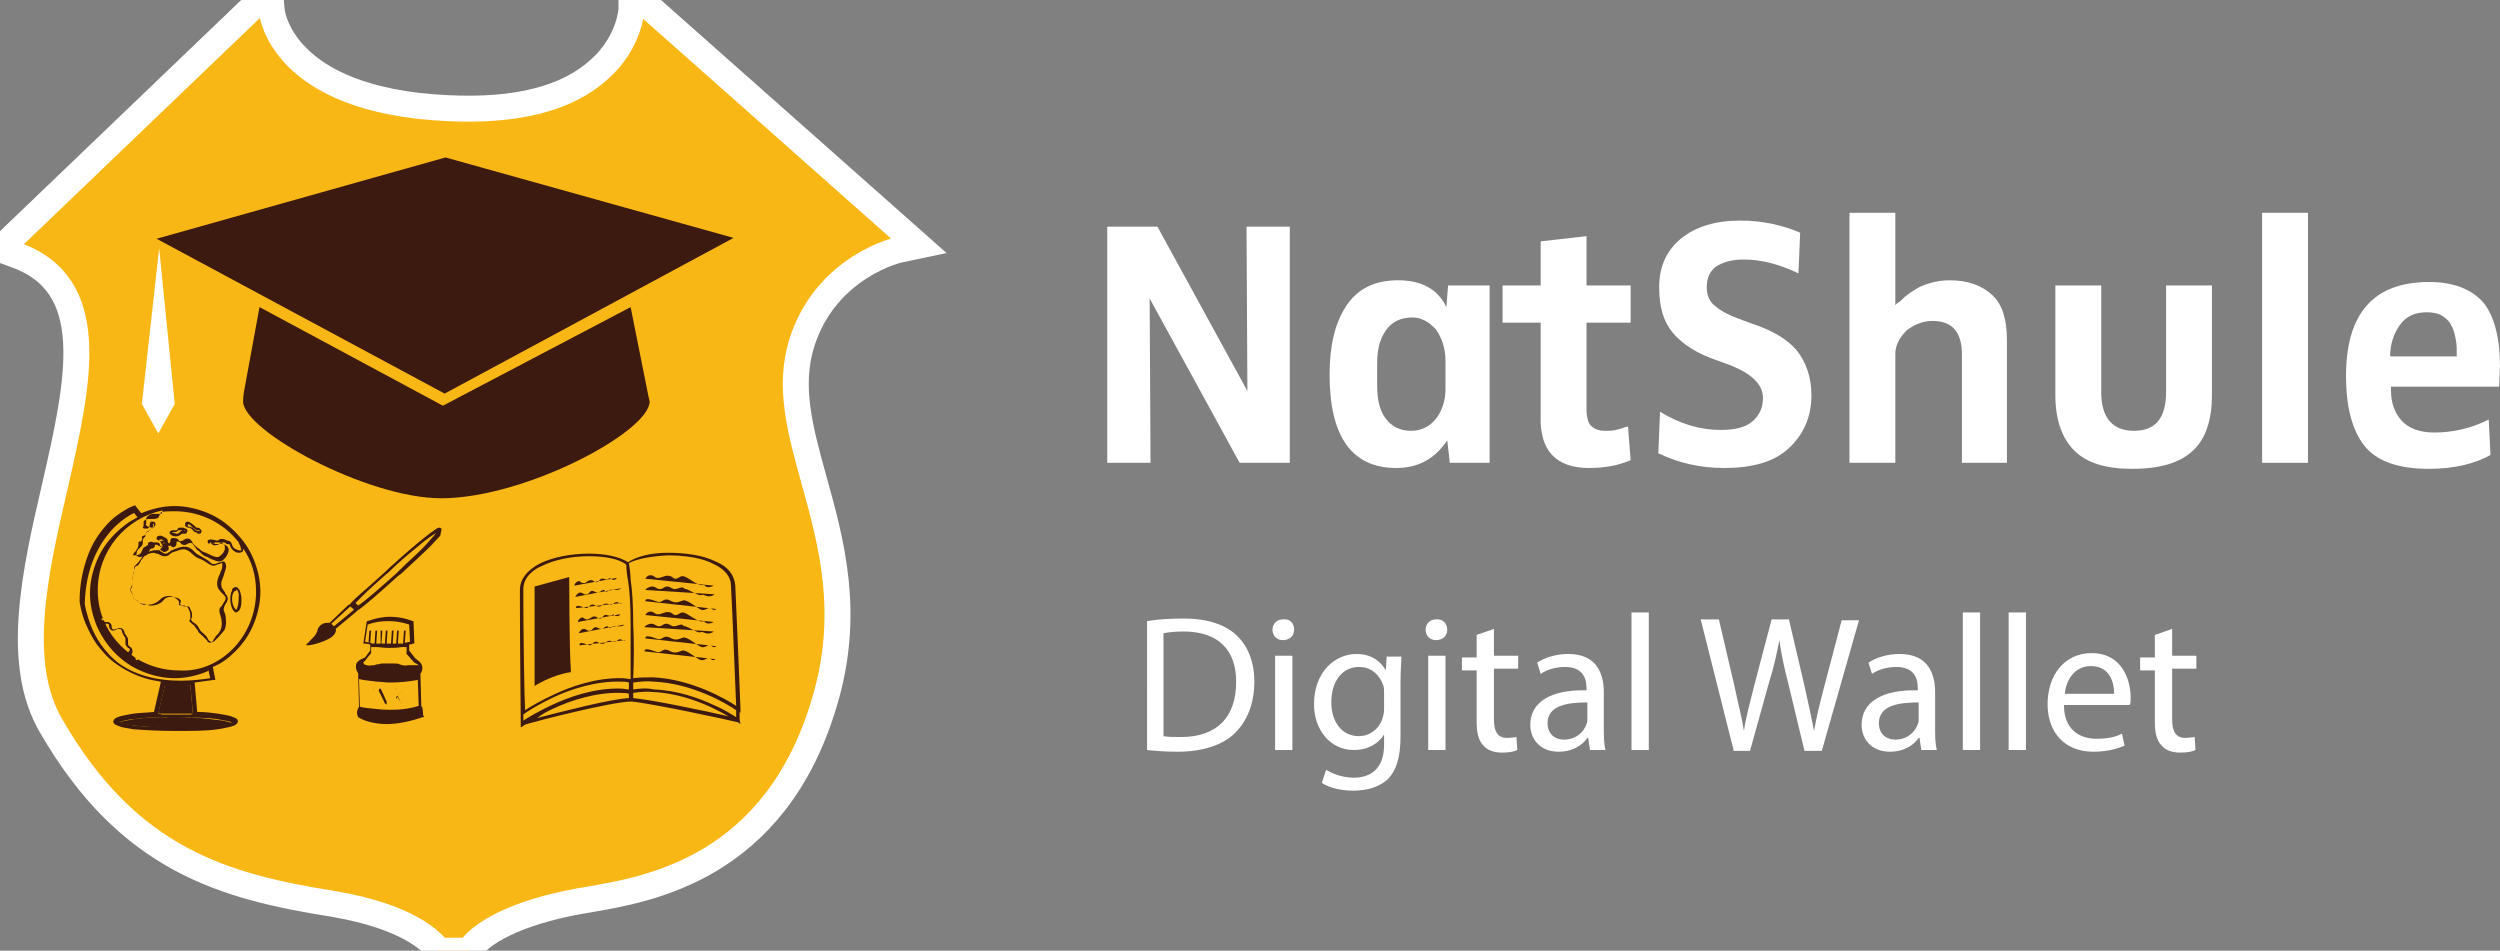 <?xml version="1.0" encoding="utf-8"?>
<!-- Generator: Adobe Illustrator 26.0.0, SVG Export Plug-In . SVG Version: 6.00 Build 0)  -->
<svg version="1.1" id="Layer_1" xmlns="http://www.w3.org/2000/svg" xmlns:xlink="http://www.w3.org/1999/xlink" x="0px" y="0px"
	 viewBox="0 0 289 109.9" style="enable-background:new 0 0 289 109.9;" xml:space="preserve">
<rect x="0" y="0" width="289" height="109.9" fill="#808080" stroke="none"/>
<style type="text/css">
	.st0{fill:#F9B715;stroke:#FFFFFF;stroke-width:3;stroke-miterlimit:10;}
	.st1{fill:#3D1A0F;}
	.st2{fill:#FFFFFF;}
</style>
<path class="st0" d="M92.7,39.6c-1.6,5.1-0.2,10.1,1.4,15.9c2,7.2,4.3,15.4,1.2,25.7C89.6,100.4,75,102.8,68,104
	c-6.9,1.1-12,3.3-13.8,5.9h-3.5c-0.7-1-3.4-3.9-12.1-5.4C26,102.5,14.9,99.5,5.9,83.9C1.7,76.7,4,66.3,6.3,56.4
	c2.9-12.6,5.3-23.6-4.7-27L0,28.8L31.2-1.1l0.2,2.2c0,0.4,1.1,10.5,20.3,11.4c8,0.4,13.9-1.1,17.6-4.5c3.5-3.1,3.7-6.9,3.7-6.9L73-1
	l1.6,1.4l31.6,28l-1.9,0.4C103.9,28.8,95.5,30.8,92.7,39.6z"/>
<g>
	<g id="XMLID_26_">
		<path id="XMLID_940_" class="st1" d="M51,61.1C51,61,50.9,61,51,61.1C50.9,61,50.9,61,50.8,61c-0.1,0-0.2,0-0.6,0.3
			c-0.3,0.2-0.7,0.5-1.2,0.9c-1,0.8-2.3,1.9-3.6,3.1c-0.4,0.3-0.7,0.7-1.1,1l-0.1,0.1c-1.1,1-2,1.8-2.7,2.4c-0.8,0.7-1,1-1.1,1.1
			c0,0-0.1,0-0.1,0L38.1,72c-0.1,0-0.2,0-0.3,0c-0.5,0-0.9,0.3-1.1,0.8l0,0.1c-0.2,0.5-0.2,0.5-0.8,1.1c-0.1,0.1-0.2,0.3-0.4,0.4
			c0,0-0.1,0.1-0.1,0.1c0,0.1,0.1,0.1,0.2,0.1h0c0.5,0,2.3-0.5,2.9-1.1c0.3-0.3,0.4-0.6,0.3-0.8l2.4-2c0,0,0.1-0.1,0.1-0.1
			c0.8-0.5,2.7-2.2,4.7-4l0.4-0.3c1.3-1.2,2.6-2.4,3.5-3.3c0.4-0.5,0.8-0.8,1-1.1C51,61.3,51.1,61.2,51,61.1L51,61.1z M40.9,70.5
			l-2.3,1.9c-0.1-0.1-0.2-0.2-0.3-0.3l2.2-2c0,0,0.1,0.1,0.1,0.1C40.7,70.3,40.9,70.4,40.9,70.5L40.9,70.5z M41.4,70l-0.3-0.3
			c0,0,0.1-0.1,0.2-0.2c0.2-0.2,0.4-0.4,0.7-0.7c0.6-0.6,1.5-1.4,2.5-2.3l0,0c0.4-0.3,0.7-0.6,1.1-1c1.2-1.1,2.4-2.1,3.4-2.9
			c0.9-0.7,1.3-0.9,1.4-1c-0.1,0.2-0.4,0.5-1.1,1.3c-0.8,0.9-2,1.9-3.2,3.1l-0.3,0.3C44,67.9,42.2,69.5,41.4,70L41.4,70z"/>
		<g id="XMLID_901_">
			<g>
				<path id="XMLID_00000039134176738766790980000015618162334903911069_" class="st1" d="M29.3,64.6c0.5,1.2,0.8,2.5,0.8,3.8
					c0,1.3-0.3,2.6-0.8,3.8c-0.5,1.2-1.2,2.2-2.1,3.1c-0.8,0.8-1.6,1.4-2.6,1.8l0.3,1.5l-0.2,0c-0.8,0.1-1.5,0.2-2.2,0.3l0.3,3.4
					c0.9,0,1.7,0.1,2.4,0.2c0.6,0.1,1.2,0.2,1.5,0.3c0.2,0.1,0.3,0.1,0.5,0.2c0.2,0.1,0.3,0.2,0.3,0.4c0,0.1-0.1,0.3-0.3,0.4
					c-0.1,0.1-0.3,0.1-0.5,0.2c-0.4,0.1-0.9,0.2-1.5,0.3c-1.3,0.2-3.1,0.2-4.9,0.2c-1.9,0-3.6-0.1-4.9-0.2c-0.6-0.1-1.2-0.2-1.5-0.3
					c-0.2-0.1-0.3-0.1-0.5-0.2c-0.2-0.1-0.3-0.2-0.3-0.4c0-0.1,0.1-0.3,0.3-0.4c0.1-0.1,0.3-0.1,0.5-0.2c0.4-0.1,0.9-0.2,1.5-0.3
					c0.7-0.1,1.5-0.1,2.4-0.2l0.8-3.5c-0.2,0-0.4-0.1-0.6-0.1c-1.7-0.3-3.2-1-4.5-1.9c-0.9-0.6-1.6-1.4-2.3-2.3
					c-0.5-0.7-0.9-1.5-1.3-2.4c-0.6-1.5-0.7-2.6-0.7-2.6l0,0l0,0c0-2,0.4-3.8,1-5.4c0.5-1.3,1.2-2.4,2.1-3.4
					c0.8-0.9,1.6-1.4,2.1-1.7c0.6-0.4,1-0.5,1-0.5l0.2-0.1l0.7,0.9c0,0,0.1,0,0.1,0c1.2-0.5,2.5-0.8,3.8-0.8s2.6,0.3,3.8,0.8
					c1.2,0.5,2.2,1.2,3.1,2.1C28.1,62.4,28.8,63.4,29.3,64.6L29.3,64.6z M29.6,68.4c0-1.9-0.5-3.6-1.5-5c0,0.1,0,0.2,0,0.3
					c-0.1,0.1-0.2,0.2-0.5,0.2c-0.2,0-0.4-0.1-0.4-0.1c-0.3-0.2-0.5-0.4-0.6-0.7c0-0.1-0.1-0.2-0.1-0.2c0,0,0,0-0.1,0
					c0,0-0.1,0-0.1,0c-0.1,0-0.2-0.1-0.2-0.1c-0.1-0.1-0.2-0.1-0.3-0.1c-0.1,0-0.2,0.1-0.3,0.1c-0.1,0-0.2,0.1-0.3,0.1
					c-0.2,0-0.3,0-0.5-0.1c-0.1,0-0.3-0.1-0.3,0c0,0,0,0,0,0c0,0,0.1,0.1,0.2,0.2c0.2,0.1,0.3,0,0.5,0c0.1,0,0.1,0,0.2-0.1
					c0,0,0,0,0,0c0.3-0.1,0.6,0,0.9,0.2c0.2,0.2,0.3,0.4,0.2,0.7c-0.1,0.4-0.4,0.8-0.7,1c-0.1,0.1-0.3,0.1-0.4,0.1c0,0-0.1,0-0.1,0
					c-0.4-0.1-0.9-0.3-1.2-0.5c-0.1,0-0.2-0.1-0.3-0.1c-0.2-0.1-0.3-0.2-0.4-0.3c-0.1-0.1-0.1-0.1-0.2-0.2c0,0-0.1-0.1-0.1-0.1
					c-0.2-0.1-0.3-0.2-0.4-0.4c0,0-0.1-0.1-0.1-0.1c-0.1-0.2-0.2-0.3-0.3-0.4c-0.2-0.1-0.2,0-0.4,0c-0.1,0-0.1,0.1-0.2,0.1
					c-0.1,0.1-0.2,0.1-0.3,0.1c-0.2,0-0.3-0.1-0.4-0.2c0,0,0,0-0.1-0.1c-0.1-0.1-0.2-0.1-0.3-0.1c0,0-0.1,0-0.1,0.1c0,0,0,0.1,0,0.1
					c0,0.1,0,0.3-0.2,0.4c-0.1,0.1-0.2,0.1-0.3,0c-0.1,0-0.2-0.1-0.2-0.2c0,0.1-0.1,0.1-0.1,0.1c-0.1,0-0.1,0-0.2,0
					c0.1,0.1,0.1,0.2,0.1,0.4c0,0.1-0.2,0.2-0.4,0.3c-0.1,0-0.1,0-0.2,0c0,0-0.1,0-0.1-0.1c-0.1,0-0.1,0-0.2-0.1l-0.1-0.1l0.1-0.1
					c0,0,0,0,0.1-0.1c0.1-0.1,0.1-0.2,0.1-0.2c0,0-0.2,0-0.2,0c-0.1,0-0.1,0-0.2,0c-0.1,0-0.1,0-0.2-0.1c-0.1,0-0.2-0.1-0.3,0
					c0,0,0,0,0,0.1c0,0.1,0,0.1-0.1,0.2c-0.1,0.1-0.2,0.1-0.2,0.1c0,0-0.1,0-0.1,0c-0.2,0.1-0.2,0.2-0.3,0.4c0,0.1-0.1,0.2-0.1,0.2
					c0,0,0,0-0.1,0.1c0,0-0.1,0.1-0.1,0.1c0,0,0,0-0.1,0c-0.1,0.1-0.7,0.3-0.9,0.1c-0.1,0-0.2-0.1-0.1-0.4c0-0.3,0.2-0.4,0.4-0.6
					c0.2-0.2,0.3-0.3,0.3-0.5c0-0.1,0-0.1,0-0.2c0-0.2,0-0.3,0.2-0.5c0.1,0,0.1-0.1,0.1-0.1c0,0,0,0,0,0c0,0,0,0,0,0
					c0,0,0-0.1,0-0.1c0-0.1-0.1-0.1,0-0.2c0.1-0.1,0.2-0.2,0.2-0.2c0,0,0.1,0,0.1,0c0,0,0,0,0.1-0.1c0,0,0,0,0.1-0.1
					c0.1-0.1,0.2-0.2,0.4-0.3c-0.3,0-0.7-0.1-0.8-0.3l-0.1-0.1l0.1,0c0,0,0-0.2,0-0.3c0-0.1,0-0.3,0-0.4c0.1-0.2,0.3-0.4,0.7-0.5
					c0.1,0,0.3,0,0.5,0c0.2,0,0.4,0,0.5,0c0.1,0,0.1-0.2,0.2-0.3c0,0,0-0.1,0-0.1c-4.3,0.9-7.5,4.7-7.5,9.2c0,1.2,0.2,2.3,0.6,3.3
					c-0.1,0-0.1,0-0.2,0l0.1,0.2c0.1,0,0.1,0,0.2,0c0,0,0,0,0,0c0.7,1.8,2,3.2,3.6,4.3c0.1,0.1,0.1,0.2,0.1,0.3l0.2,0
					c0,0,0-0.1,0-0.1c1.4,0.8,3,1.3,4.8,1.3C25.4,77.8,29.6,73.6,29.6,68.4L29.6,68.4z M27.9,63.6c0-0.1-0.1-0.3-0.1-0.4
					c0-0.1-0.1-0.2-0.1-0.2c0-0.1-0.1-0.2-0.1-0.3c-1.7-2.2-4.4-3.6-7.4-3.6c-0.6,0-1.1,0-1.6,0.1c0,0.1,0,0.1-0.1,0.2
					c-0.1,0.2-0.1,0.4-0.3,0.5C18,60,17.8,60,17.5,60c-0.1,0-0.3,0-0.4,0c-0.1,0-0.4,0.1-0.5,0.3c0,0.1,0,0.2,0,0.3
					c0,0.1,0,0.3-0.1,0.4c0,0,0.1,0.1,0.2,0.1c0.2,0,0.3,0,0.4,0c0.1-0.1,0.2-0.2,0.2-0.4c0-0.1,0-0.2,0.1-0.3l0-0.1l0.1,0
					c0.2,0,0.4,0,0.4,0.1c0.1,0.1,0.1,0.3,0,0.4c-0.1,0.2-0.3,0.3-0.5,0.4c0,0-0.1,0-0.1,0.1c-0.2,0.1-0.4,0.2-0.5,0.4
					c0,0,0,0,0,0.1c0,0-0.1,0.1-0.1,0.1c-0.1,0-0.1,0-0.2,0.1c0,0-0.1,0-0.1,0c0,0,0,0,0,0.1c0,0.1,0.1,0.2,0,0.3
					c0,0.1-0.1,0.2-0.2,0.2c0,0,0,0-0.1,0c-0.1,0.1-0.1,0.1-0.1,0.1c0,0,0,0.1,0,0.1c0,0,0,0.1,0,0.2c0,0.3-0.2,0.5-0.3,0.7
					c-0.1,0.1-0.3,0.3-0.3,0.4c0,0.1,0,0.1,0,0.1c0,0,0.1,0,0.3,0c0.1,0,0.3-0.1,0.4-0.1c0.2-0.1,0.2-0.2,0.3-0.4
					c0.1-0.2,0.1-0.4,0.4-0.5c0,0,0.1,0,0.1-0.1c0.1,0,0.1,0,0.2-0.1c0,0,0,0,0-0.1c0-0.1,0-0.1,0.1-0.2c0.2-0.1,0.4-0.1,0.5,0
					c0.1,0,0.1,0,0.2,0c0,0,0.1,0,0.1,0c0.2,0,0.3,0,0.4,0.1c0.1,0.1,0.1,0.2,0.1,0.3c0,0,0,0.1-0.1,0.1c0,0,0.1,0,0.2,0
					c0.1,0,0.2-0.1,0.2-0.1c0,0,0-0.1-0.1-0.2c-0.1-0.1-0.1-0.2-0.2-0.3l0-0.1c-0.1,0-0.4-0.1-0.4-0.2c0-0.1,0-0.2,0.1-0.3
					c0.2-0.1,0.5-0.1,0.6,0c0.2,0.1,0.4,0.2,0.5,0.3c0.1,0.1,0.1,0.2,0.1,0.3c0,0.1,0,0.1,0.1,0.2c0.1,0,0.1,0,0.1,0
					c0,0,0-0.1,0.1-0.2c0-0.1,0-0.1,0-0.2c0.1-0.2,0.2-0.2,0.3-0.2c0.2,0,0.4,0,0.5,0.1c0,0,0.1,0,0.1,0.1c0.2,0.2,0.2,0.2,0.5,0.1
					c0.1,0,0.1-0.1,0.2-0.1c0.1-0.1,0.3-0.2,0.6-0.1c0.2,0.1,0.3,0.3,0.4,0.5c0,0,0,0.1,0.1,0.1c0.1,0.2,0.2,0.2,0.3,0.3
					c0,0,0.1,0.1,0.1,0.1c0.1,0.1,0.2,0.1,0.3,0.2c0.1,0.1,0.2,0.2,0.4,0.3c0.1,0,0.2,0.1,0.3,0.1c0.4,0.2,0.8,0.4,1.2,0.5
					c0.1,0,0.3,0,0.4-0.1c0.3-0.2,0.6-0.6,0.6-0.9c0-0.2,0-0.4-0.2-0.5c-0.2-0.2-0.4-0.2-0.7-0.2c-0.1,0-0.1,0-0.2,0
					c-0.2,0.1-0.4,0.1-0.6,0C24.2,63,24,62.8,24,62.6c0-0.1,0-0.2,0.2-0.2c0.1-0.1,0.3,0,0.5,0c0.1,0,0.3,0.1,0.4,0.1
					c0.1,0,0.2-0.1,0.2-0.1c0.1-0.1,0.3-0.1,0.4-0.1c0.2,0,0.3,0.1,0.4,0.1c0.1,0,0.1,0.1,0.2,0.1c0,0,0.1,0,0.1,0
					c0.2,0.1,0.3,0.1,0.4,0.4c0.1,0.3,0.2,0.5,0.5,0.6C27.5,63.6,27.8,63.7,27.9,63.6L27.9,63.6z M26.8,83.5
					c-0.2-0.1-0.7-0.2-1.9-0.4c-0.8-0.1-1.8-0.1-2.8-0.2c-0.5,0.1-1,0.1-1.5,0.1c-0.3,0-0.6,0-1,0c-0.3,0-0.7-0.1-0.9-0.1
					c-1.1,0-2.1,0.1-3,0.2c-1.2,0.1-1.7,0.3-1.9,0.4c0.2,0.1,0.7,0.2,1.9,0.4c1.3,0.1,2.9,0.2,4.6,0.2c1.7,0,3.3-0.1,4.6-0.2
					C26.1,83.8,26.6,83.6,26.8,83.5L26.8,83.5z M24.3,78.4l-0.2-0.9c0,0-0.1,0-0.1,0.1c-1.2,0.5-2.5,0.8-3.8,0.8
					c-1.3,0-2.6-0.3-3.8-0.8c-1.2-0.5-2.2-1.2-3.1-2.1c-0.9-0.9-1.6-2-2.1-3.1c-0.5-1.2-0.8-2.5-0.8-3.8c0-1.3,0.3-2.6,0.8-3.8
					c0.5-1.2,1.2-2.2,2.1-3.1c0.8-0.8,1.6-1.4,2.6-1.9l-0.4-0.5c-0.2,0.1-0.4,0.2-0.7,0.4c-0.5,0.3-1.2,0.8-2,1.7
					c-1.3,1.5-2.9,4.1-3,8.4c0,0.1,0.2,1.2,0.7,2.5c0.5,1.3,1.5,3.1,3.4,4.5C16.4,78.5,19.9,79.1,24.3,78.4L24.3,78.4z M22.3,82.5
					L22,79.2c-0.4,0-0.7,0-1.1,0c-0.6,0-1.2,0-1.8-0.1l-0.8,3.4c0.1,0,0.2,0,0.4,0.1c0.5,0,1.1,0,1.6,0c0.6,0,1.2,0,1.8,0
					C22.2,82.5,22.2,82.5,22.3,82.5L22.3,82.5z M19.1,62.8C19.1,62.7,19.1,62.7,19.1,62.8C19.1,62.7,19.1,62.7,19.1,62.8
					c-0.2-0.1-0.2-0.1-0.3,0c0,0,0,0,0,0c0,0,0.1,0,0.1,0C18.9,62.8,19,62.8,19.1,62.8C19.1,62.8,19.1,62.8,19.1,62.8L19.1,62.8z
					 M18.7,62.5c0.1,0,0.2,0,0.3,0c-0.1,0-0.2-0.1-0.2-0.1c-0.2-0.1-0.3,0-0.4,0c0,0,0,0,0,0.1c0,0,0.2,0.1,0.3,0.1
					C18.6,62.5,18.7,62.5,18.7,62.5L18.7,62.5z M17.8,60.8c0-0.1,0-0.1,0-0.2c0,0-0.1-0.1-0.1-0.1c0,0.1,0,0.1,0,0.2
					c0,0.1,0,0.2-0.1,0.3C17.7,61,17.8,60.9,17.8,60.8z"/>
				<path id="XMLID_00000035530329392102399730000010534645878598507448_" class="st1" d="M27.9,69c0,0.3,0.1,1.4-0.4,1.7
					c-0.1,0-0.1,0.1-0.2,0.1c-0.1,0-0.1,0-0.2-0.1c-0.4-0.3-0.6-1.4-0.4-2.1c0-0.1,0.1-0.3,0.2-0.3l-0.1,0c0-0.2,0.1-0.3,0.3-0.4
					c0.2-0.1,0.4,0,0.5,0.2C27.8,68.3,27.8,68.6,27.9,69C27.9,68.9,27.9,68.9,27.9,69L27.9,69z M27.3,70.5c0.2-0.2,0.3-0.9,0.3-1.5
					c0,0,0,0,0-0.1c0-0.2,0-0.5-0.2-0.7c0,0-0.1-0.1-0.1-0.1l0,0.2c-0.2,0-0.3,0.1-0.4,0.4c-0.1,0.3-0.1,0.7,0,1.1
					C27,70.2,27.2,70.4,27.3,70.5C27.3,70.5,27.3,70.5,27.3,70.5L27.3,70.5z"/>
				<path id="XMLID_00000037690118202565140160000001169520281900646544_" class="st1" d="M24.9,83.2c1.2,0.1,1.7,0.3,1.9,0.4
					c-0.2,0.1-0.7,0.2-1.9,0.4c-1.3,0.1-2.9,0.2-4.6,0.2S17,84,15.7,83.9c-1.2-0.1-1.7-0.3-1.9-0.4c0.2-0.1,0.7-0.2,1.9-0.4
					c0.9-0.1,1.9-0.2,3-0.2c0.3,0,0.6,0.1,0.9,0.1c0.3,0,0.7,0,1,0c0.6,0,1.1,0,1.5-0.1C23.1,83,24.1,83.1,24.9,83.2L24.9,83.2z"/>
				<path id="XMLID_00000160174396632877434000000013890407006329223612_" class="st1" d="M26.1,68.7c0.4,0.4,0.2,0.8,0,1.1
					c-0.1,0.1-0.1,0.2-0.2,0.4c-0.1,0.3,0,0.5,0.1,0.7c0,0.1,0.1,0.3,0.1,0.5c0.1,0.7,0,1.2-0.2,1.5c-0.2,0.2-0.4,0.5-0.6,0.7
					c-0.1,0.1-0.1,0.1-0.2,0.2c-0.1,0.1-0.2,0.2-0.3,0.3c-0.1,0.1-0.2,0.1-0.3,0.1c-0.3,0-0.4-0.2-0.5-0.4c0-0.1-0.1-0.1-0.1-0.2
					c-0.1-0.1-0.2-0.2-0.3-0.3c-0.2-0.2-0.4-0.3-0.5-0.5c0-0.1-0.1-0.1-0.1-0.2c-0.1-0.1-0.1-0.2-0.2-0.3c0,0-0.1-0.1-0.2-0.2
					c-0.2-0.1-0.5-0.3-0.5-0.5c0-0.1,0-0.2,0.1-0.2c0,0,0-0.1,0-0.1c0,0,0-0.1,0-0.2c0,0,0,0,0-0.1c0-0.2-0.1-0.4-0.2-0.6
					c-0.1-0.2-0.1-0.3-0.3-0.3c0,0-0.1,0-0.2,0c-0.2,0-0.5,0-0.6-0.2c-0.1-0.1-0.1-0.2,0-0.3c0-0.1,0-0.1,0-0.2
					c-0.1-0.1-0.3-0.3-0.5-0.3C20,69,19.9,69,19.7,69c-0.3,0-0.6,0.1-0.9,0.5C18.5,69.8,18,70,17.5,70c-0.1,0-0.2,0-0.2,0
					c-0.1,0-0.1,0-0.2-0.1c0,0-0.1,0-0.1,0c0,0,0,0,0,0c0,0-0.1,0-0.1,0c-0.1,0-0.1,0-0.2,0c0,0,0,0-0.1,0c-0.2,0-0.3-0.1-0.4-0.2
					c-0.1-0.1-0.1-0.1-0.2-0.2c-0.1,0-0.1,0-0.2-0.1c-0.2-0.1-0.3-0.1-0.4-0.4c0-0.2-0.1-0.3-0.2-0.5l0,0c-0.2-0.3-0.2-0.3,0-0.7
					c0.1-0.2,0.1-0.3,0.1-0.5c0-0.3,0.1-0.6,0.1-0.9c0-0.1,0.1-0.3,0.1-0.4c0-0.1,0-0.1,0-0.2c0-0.1,0-0.3,0.1-0.4
					c0.1-0.1,0.2-0.2,0.3-0.3c0,0,0.1-0.1,0.1-0.1c0.1-0.1,0.2-0.3,0.3-0.4c0.1-0.1,0.1-0.2,0.2-0.3c0.1-0.1,0.1-0.1,0.2-0.2
					c0.3-0.3,0.9-0.5,1.3-0.5c0.1,0,0.1,0,0.2,0l0,0c0.1,0.1,0.2,0.1,0.3,0.1c0.1,0,0.1,0.1,0.2,0.1c0.1,0.1,0.3,0.2,0.4,0.2
					c0,0,0.1,0,0.1,0c0.1,0,0.2-0.1,0.4-0.2c0.1-0.1,0.2-0.2,0.3-0.2c0.1,0,0.1,0,0.2-0.1c0.4-0.1,0.7-0.3,1.2-0.3c0,0,0,0,0.1,0
					c0.4,0,0.7,0.2,1,0.5c0.1,0.1,0.1,0.1,0.2,0.2c0.2,0.2,0.5,0.3,0.8,0.5c0.3,0.2,0.6,0.3,0.9,0.6c0.2,0.2,0.3,0.2,0.5,0.2
					c0.1,0,0.3-0.1,0.6-0.2c0,0,0,0,0.1,0c0.1,0,0.2-0.1,0.3-0.1c0.1,0,0.2,0,0.3,0.3c0.1,0.3,0,0.6-0.1,0.9
					c-0.1,0.2-0.1,0.4-0.2,0.6c-0.1,0.3-0.3,0.6-0.2,1c0,0.3,0.3,0.6,0.5,0.9C26,68.5,26,68.6,26.1,68.7L26.1,68.7z M25.9,69.6
					c0.2-0.3,0.3-0.5,0-0.8c-0.1-0.1-0.1-0.1-0.2-0.2c-0.3-0.3-0.6-0.6-0.6-1.1c0-0.4,0.1-0.7,0.3-1.1c0.1-0.2,0.1-0.4,0.2-0.5
					c0.1-0.2,0.1-0.5,0.1-0.7c0-0.1,0-0.1-0.1-0.1c0,0-0.1,0-0.2,0.1c0,0,0,0-0.1,0c-0.3,0.1-0.5,0.2-0.6,0.2
					c-0.2,0-0.4-0.1-0.7-0.3c-0.3-0.2-0.6-0.4-0.9-0.5c-0.3-0.1-0.6-0.3-0.8-0.5c-0.1-0.1-0.2-0.1-0.2-0.2c-0.3-0.2-0.5-0.4-0.9-0.4
					c0,0,0,0,0,0c-0.4,0-0.7,0.2-1.1,0.3c-0.1,0-0.1,0-0.2,0.1c-0.1,0-0.2,0.1-0.3,0.2c-0.1,0.1-0.3,0.2-0.5,0.2c0,0-0.1,0-0.1,0
					c-0.2,0-0.4-0.1-0.6-0.2c-0.1-0.1-0.2-0.1-0.3-0.1c-0.1,0-0.2-0.1-0.3-0.1c-0.4,0-1,0.2-1.2,0.5c-0.1,0.1-0.2,0.3-0.3,0.4
					c-0.1,0.2-0.2,0.4-0.3,0.5c-0.1,0.1-0.1,0.1-0.2,0.1c-0.1,0.1-0.2,0.1-0.2,0.2c0,0.1-0.1,0.2-0.1,0.3c0,0.1,0,0.1,0,0.2
					c0,0.1-0.1,0.3-0.1,0.4c-0.1,0.3-0.1,0.6-0.1,0.9c0,0.2,0,0.4-0.1,0.6c-0.1,0.1-0.1,0.2-0.1,0.2c0,0,0,0.1,0.1,0.2l0,0
					c0.1,0.2,0.2,0.4,0.2,0.6c0,0.2,0.1,0.2,0.2,0.3c0,0,0.1,0,0.2,0.1c0.1,0,0.2,0.1,0.3,0.2c0.1,0.1,0.2,0.1,0.3,0.2c0,0,0,0,0,0
					c0,0,0.1,0,0.1,0c0.1,0,0.1,0,0.2,0c0,0,0,0,0,0c0.1,0,0.1,0,0.2,0.1c0,0,0.1,0,0.1,0c0.1,0,0.1,0,0.2,0c0.4,0,0.9-0.2,1.2-0.5
					c0.4-0.4,0.7-0.5,1.1-0.5c0.2,0,0.3,0,0.5,0.1c0.2,0.1,0.4,0.2,0.6,0.4c0.1,0.1,0.1,0.3,0.1,0.4c0,0.1,0,0.1,0,0.1
					c0,0.1,0.3,0.1,0.4,0.1c0.1,0,0.1,0,0.2,0c0.3,0.1,0.4,0.2,0.5,0.4c0.1,0.2,0.2,0.4,0.2,0.7c0,0,0,0,0,0.1c0,0.1,0,0.2,0,0.3
					c0,0.1,0,0.1-0.1,0.2c0,0,0,0.1,0,0.1c0,0.1,0.2,0.2,0.4,0.4c0.1,0.1,0.2,0.1,0.2,0.2c0.1,0.1,0.2,0.3,0.3,0.4
					c0,0,0.1,0.1,0.1,0.2c0.1,0.2,0.3,0.3,0.5,0.5c0.1,0.1,0.2,0.2,0.3,0.3c0.1,0.1,0.1,0.1,0.2,0.2c0.1,0.2,0.2,0.3,0.4,0.3
					c0.1,0,0.1,0,0.2-0.1c0.1-0.1,0.2-0.2,0.2-0.3c0.1-0.1,0.2-0.2,0.2-0.3c0.2-0.2,0.4-0.4,0.5-0.6c0.2-0.3,0.3-0.7,0.2-1.4
					c0-0.1-0.1-0.3-0.1-0.4c-0.1-0.3-0.2-0.5-0.1-0.9C25.8,69.9,25.8,69.7,25.9,69.6L25.9,69.6z"/>
				<path id="XMLID_00000045611713126632162810000013625881955980645775_" class="st1" d="M23.1,61.1c0.1,0.1,0.2,0.2,0.2,0.3
					c0,0.2-0.1,0.3-0.3,0.3c-0.1,0-0.2,0-0.2-0.1c0,0,0,0,0,0l0,0c-0.2-0.1-0.4-0.1-0.5-0.3c0,0-0.1-0.1-0.1-0.1
					c-0.1-0.1-0.1-0.1-0.3-0.2c0,0-0.1,0-0.1,0c-0.1,0-0.3-0.1-0.4-0.2c0-0.1,0-0.2,0-0.3c0.1-0.2,0.2-0.2,0.3-0.2
					c0.2,0,0.4,0.2,0.7,0.4c0.1,0.1,0.3,0.3,0.3,0.3c0,0,0,0,0.1,0C23,61,23.1,61.1,23.1,61.1L23.1,61.1z M23.1,61.4
					c0-0.1,0-0.1-0.2-0.1c0,0-0.1,0-0.1,0c-0.1,0-0.3-0.2-0.5-0.3c-0.2-0.2-0.4-0.4-0.5-0.4c0,0-0.1,0-0.1,0.1c0,0.1,0,0.1,0,0.1
					c0,0,0.1,0.1,0.2,0.1c0,0,0.1,0,0.1,0c0.2,0.1,0.3,0.1,0.4,0.2c0,0,0,0.1,0.1,0.1c0.1,0.1,0.3,0.2,0.4,0.2l0,0c0,0,0,0,0,0
					C22.9,61.4,23,61.4,23.1,61.4C23,61.4,23,61.4,23.1,61.4C23.1,61.4,23.1,61.4,23.1,61.4L23.1,61.4z"/>
				<path id="XMLID_00000145023923223633885710000014179055034418466214_" class="st1" d="M22,79.2l0.3,3.3c-0.1,0-0.1,0-0.2,0
					c-0.6,0-1.2,0-1.8,0c-0.5,0-1.1,0-1.6,0c-0.1,0-0.3,0-0.4-0.1l0.8-3.4c0.6,0.1,1.2,0.1,1.8,0.1C21.3,79.2,21.6,79.2,22,79.2
					L22,79.2z"/>
				<path id="XMLID_00000037663266400386671000000010291442247694702253_" class="st1" d="M21.6,61.2c0.1,0.1,0.1,0.2,0,0.3
					c0,0.2-0.1,0.2-0.3,0.2c0,0-0.1,0-0.1,0c0,0-0.1,0-0.1,0c0,0,0,0,0,0c-0.1,0-0.1,0-0.2,0.1c0,0-0.1,0.1-0.2,0.1
					c-0.1,0.1-0.2,0.1-0.4,0.1c-0.1,0-0.3,0-0.4-0.1c-0.1,0-0.3-0.2-0.3-0.3c0-0.1,0-0.1,0.1-0.2c0.1-0.1,0.2-0.1,0.3-0.1
					c0.1,0,0.1,0,0.2,0c0.1,0,0.1,0,0.2,0c0,0,0.1,0,0.1,0c0,0,0,0,0-0.1c0-0.1,0.1-0.1,0.2-0.2c0,0,0,0,0.1,0c0.1,0,0.2,0,0.2,0
					c0,0,0.1,0,0.1,0c0,0,0,0,0.1,0C21.4,61.1,21.5,61.1,21.6,61.2L21.6,61.2z M21.4,61.4C21.4,61.3,21.4,61.3,21.4,61.4
					c0-0.1-0.1-0.1-0.2-0.1c0,0-0.1,0-0.1,0c-0.1,0-0.1,0-0.2,0c-0.1,0-0.1,0-0.2,0c0,0,0,0,0,0c0,0-0.1,0-0.1,0c0,0,0,0,0,0
					c0,0,0,0.1-0.1,0.1c-0.1,0.1-0.2,0.1-0.2,0.1c-0.1,0-0.1,0-0.2,0c-0.1,0-0.1,0-0.1,0c0,0-0.1,0-0.1,0c0,0,0,0,0,0
					c0,0,0,0.1,0.2,0.1c0.1,0,0.2,0.1,0.3,0.1c0.1,0,0.2,0,0.3-0.1c0,0,0.1-0.1,0.1-0.1c0.1-0.1,0.1-0.1,0.3-0.2c0,0,0,0,0,0
					c0.1,0,0.1,0,0.2,0C21.3,61.4,21.3,61.4,21.4,61.4C21.4,61.4,21.4,61.4,21.4,61.4z"/>
				<path id="XMLID_00000103242367210624425690000009245915811067506075_" class="st1" d="M18.4,63.6c0,0,0.1,0,0.1,0.1
					c-0.1,0-0.3,0-0.3-0.1l0,0C18.2,63.6,18.3,63.6,18.4,63.6z"/>
				<path id="XMLID_00000059311868325707361950000016217939512556132240_" class="st1" d="M16.6,64c0,0.1-0.1,0.1-0.2,0.2
					C16.5,64.2,16.5,64.1,16.6,64C16.6,64.1,16.6,64.1,16.6,64z"/>
				<path id="XMLID_00000163058492408918355080000007144299272419472284_" class="st1" d="M15.4,76.6l-0.2,0c0-0.1,0-0.2-0.1-0.3
					C15.2,76.4,15.3,76.4,15.4,76.6C15.4,76.5,15.4,76.6,15.4,76.6L15.4,76.6z"/>
				<path id="XMLID_00000068645549542408741260000015028561502067928220_" class="st1" d="M15.2,76c0.1,0.1,0.2,0.3,0.2,0.5
					c-0.1-0.1-0.2-0.1-0.3-0.2c0,0-0.1-0.1-0.1-0.1c-0.1-0.1-0.1-0.2-0.2-0.3c-0.2-0.3,0-0.5,0.1-0.6c0.1-0.1,0.1-0.1,0.1-0.2
					c0-0.1-0.1-0.2-0.2-0.2c-0.1-0.1-0.3-0.3-0.3-0.5c0-0.1,0-0.2,0-0.3c0-0.1,0-0.2,0-0.3c0-0.1-0.1-0.1-0.1-0.2
					c-0.1-0.1-0.1-0.2-0.2-0.3c0-0.1-0.1-0.2-0.1-0.3c0-0.2-0.1-0.3-0.4-0.3c-0.1,0-0.2,0-0.3,0.1c-0.2,0.1-0.4,0.2-0.7-0.1
					c-0.1-0.2-0.1-0.3-0.1-0.4c0-0.1,0-0.1,0-0.1c0,0-0.1-0.1-0.2-0.1c-0.1,0-0.2,0-0.2,0c-0.1,0-0.2,0-0.3,0c-0.1,0-0.2,0-0.3-0.1
					c0-0.1-0.1-0.2-0.1-0.3c0.1,0,0.1,0,0.2,0.1c0.1,0,0.1,0.1,0.2,0.1c0.1,0,0.2,0,0.2,0c0.1,0,0.2,0,0.3,0c0.2,0,0.3,0.1,0.4,0.2
					c0.1,0.1,0.1,0.2,0.1,0.3c0,0.1,0,0.2,0.1,0.3c0.1,0.1,0.2,0.1,0.4,0c0.1,0,0.3-0.1,0.4-0.1c0.5,0,0.5,0.3,0.6,0.5
					c0,0.1,0,0.2,0.1,0.2c0,0.1,0.1,0.1,0.1,0.2c0.1,0.1,0.1,0.2,0.2,0.3c0,0.1,0,0.3,0,0.4c0,0.1,0,0.1,0,0.2
					c0,0.2,0.1,0.3,0.3,0.4c0.1,0.1,0.2,0.2,0.2,0.4c0.1,0.2-0.1,0.4-0.1,0.5c-0.1,0.1-0.1,0.1,0,0.3C15,75.9,15.1,75.9,15.2,76
					L15.2,76z"/>
				<path id="XMLID_00000023277470268158920610000018014669718720226218_" class="st1" d="M11.5,72C11.5,72,11.5,72,11.5,72
					c-0.1,0-0.2-0.1-0.2,0l-0.1-0.2c0.1,0,0.1,0,0.2,0C11.4,71.8,11.5,71.9,11.5,72L11.5,72z"/>
			</g>
		</g>
		<g id="XMLID_890_">
			<g>
				<g id="XMLID_00000165199899499805574560000003593230995307003782_">
					<path id="XMLID_00000117650046759040921470000013903178457044643468_" class="st1" d="M43.2,79.7c0,0,0,0.1,0,0.2
						c0,0.1,0,0.2,0,0.2c0,0.1,0,0.2,0,0.3c0,0.2,0,0.3,0,0.4c0,0.1,0,0.2,0,0.3c0,0,0,0,0,0c0,0,0,0,0,0c0,0,0,0,0,0c0,0,0,0,0,0
						c0-0.1,0-0.2,0-0.3c0-0.1,0-0.3,0-0.4c0-0.2,0-0.3,0-0.4c0-0.1,0-0.1,0-0.2c0-0.1,0-0.2,0-0.2C43.1,79.7,43.1,79.7,43.2,79.7
						C43.1,79.7,43.1,79.6,43.2,79.7C43.1,79.6,43.2,79.6,43.2,79.7C43.2,79.7,43.2,79.7,43.2,79.7L43.2,79.7z"/>
					<path id="XMLID_00000138538987700230290470000005498184047092576433_" class="st1" d="M44,79.6c0.2,0.4,0.4,0.8,0.6,1.3
						c0,0,0.1,0.1,0.1,0.3l0,0.1c0,0,0,0,0,0c0,0,0-0.1,0-0.2c0,0,0-0.2,0-0.6c0-0.3,0-0.6,0-0.8c0,0,0,0,0,0c0,0,0,0,0,0
						c0,0,0,0,0,0c0,0,0,0,0,0c0,0.1,0,0.3,0,0.4c0,0.2,0,0.3,0,0.5c0,0.2,0,0.3,0,0.4c0,0.2,0,0.2,0,0.2c0,0.1,0,0.1,0,0.1
						c0,0,0,0,0,0.1c0,0,0,0.1-0.1,0c0,0,0,0,0,0l0,0l0,0l0,0l0,0l0,0l0,0l-0.1-0.1c-0.1-0.1-0.1-0.2-0.1-0.2
						c-0.2-0.4-0.4-0.8-0.6-1.2c0,0.5,0,1,0,1.5c0,0,0,0,0,0c0,0,0,0,0,0c0,0,0,0,0,0c0,0,0,0,0,0c0-0.6,0-1.2,0-1.7
						C43.9,79.6,43.9,79.6,44,79.6C43.9,79.6,43.9,79.6,44,79.6C43.9,79.6,43.9,79.6,44,79.6C44,79.6,44,79.6,44,79.6L44,79.6z"/>
					<path id="XMLID_00000152235594367170310640000017953808155715860411_" class="st1" d="M45.8,79.7c0,0.2,0,0.5,0,0.8v0.1
						c0,0,0-0.1,0.1-0.1l0.1-0.1l0.1-0.1l0.4-0.5c0,0,0,0,0,0c0,0,0,0,0,0c0,0,0,0,0,0c0,0,0,0,0,0L46,80.4l0,0.1
						c0,0,0.1,0.2,0.2,0.4c0.1,0.2,0.2,0.4,0.3,0.5c0,0,0,0,0,0c0,0,0,0,0,0c0,0,0,0,0,0c0,0,0,0,0,0c-0.1-0.1-0.1-0.2-0.2-0.3
						l-0.2-0.3c-0.1-0.1-0.1-0.2-0.1-0.3c-0.1,0.1-0.1,0.2-0.2,0.3c0,0.2,0,0.4,0,0.5c0,0,0,0,0,0c0,0,0,0,0,0c0,0,0,0,0,0
						c0,0,0,0,0,0c0-0.1,0-0.3,0-0.5c0-0.2,0-0.3,0-0.4c0-0.3,0-0.6,0-0.8C45.7,79.6,45.7,79.6,45.8,79.7
						C45.7,79.6,45.7,79.6,45.8,79.7C45.7,79.6,45.7,79.6,45.8,79.7C45.8,79.6,45.8,79.7,45.8,79.7L45.8,79.7z"/>
				</g>
				<path id="XMLID_00000070101261851429168640000014232903392583050393_" class="st1" d="M48.7,81.6l-0.1-3.7
					c0.1-0.1,0.3-0.5,0.2-0.9c-0.1-0.4-0.4-0.6-0.8-0.9l-0.7-0.9c0-0.5,0-0.6,0-0.7c0.1,0,0.3,0,0.4-0.1l0.2,0l-0.1-2.6l-0.1,0
					c0,0-1.1-0.5-2.6-0.5c-0.9,0-1.8,0.2-2.6,0.5l-0.1,0l-0.4,2.6l0.2,0c0,0,0.2,0,0.6,0.1v0.7l-0.6,0.8c-0.2,0.1-0.8,0.3-1,0.7
					c-0.1,0.3-0.1,0.7,0.2,1.1l0.1,3.9c-0.1,0.2-0.4,0.6-0.1,1.2l0,0l0,0c0,0,1.1,0.8,3.3,0.8h0c1.3,0,2.7-0.3,4.2-0.8l0.1,0l0-0.1
					C48.8,82.7,49,81.9,48.7,81.6L48.7,81.6z M42.2,74.2l0.3-2c0.8-0.3,1.6-0.4,2.4-0.4c1.2,0,2.1,0.3,2.4,0.4l0.1,2
					c-0.2,0-0.4,0.1-0.6,0.1l0.1-1.4l-0.2,0l-0.1,1.5c-0.1,0-0.3,0-0.4,0c-0.1,0-0.1,0-0.2,0l0.1-1.5l-0.2,0l-0.1,1.5
					c-0.1,0-0.3,0-0.4,0l0.1-1.5l-0.2,0l-0.1,1.5c-0.2,0-0.3,0-0.5,0l0.1-1.5l-0.2,0l-0.1,1.5c-0.1,0-0.3,0-0.4,0l0.1-1.5l-0.2,0
					L44,74.4l0,0c-0.2,0-0.3,0-0.5,0l0.1-1.5l-0.2,0l-0.1,1.5l0.1,0c-0.2,0-0.5,0-0.6-0.1l0.1-1.4l-0.2,0l-0.1,1.4
					C42.5,74.2,42.3,74.2,42.2,74.2L42.2,74.2z M42.1,76.5L42.1,76.5l0.8-1v-0.7c0.1,0,0.3,0,0.6,0c0.4,0,0.8,0.1,1.4,0.1h0
					c0.5,0,1,0,1.5-0.1c0.3,0,0.5,0,0.6,0c0,0.2,0,0.5,0,0.7l0,0.1l0.9,1l0,0c0.2,0.1,0.4,0.2,0.5,0.3c-0.1,0-0.3,0-0.4,0
					c-0.3,0-0.5,0-0.8,0c-0.4,0.1-0.7,0-1-0.1c-0.2-0.1-0.4-0.1-0.7-0.1c-0.5,0-0.9,0-1.3,0c-0.2,0-0.4,0.1-0.6,0.1
					c-0.1,0-0.3,0.1-0.4,0.1c-0.3,0-0.5,0.1-0.8,0c0,0,0,0,0,0c-0.1,0-0.2-0.1-0.3-0.1C41.9,76.5,42.1,76.5,42.1,76.5L42.1,76.5z
					 M43.9,82c-1.1-0.1-2-0.2-2.3-0.3l-0.1-3.2c0.4,0.1,1.1,0.2,2.1,0.3c0.4,0,0.9,0.1,1.5,0.1c1,0,2.1-0.1,3.2-0.3l0.1,3
					C46.9,82.1,45.1,82.1,43.9,82L43.9,82z"/>
			</g>
		</g>
		<g id="XMLID_889_">
			<g>
				<path id="XMLID_00000161612037800430897920000001098287834126149252_" class="st1" d="M85.5,83.2c0,0,0-0.3,0-0.9l0.1,0.1l0-0.4
					c0-0.1-0.4-10.2-0.6-14.3c-0.1-1.2-0.8-2.2-2.3-2.8c-1.4-0.7-3.4-1-5.5-1c-1.9,0-3.6,0.4-4.6,1.1c-0.9-0.6-2.5-1-4.5-1
					c-2.1,0-4.1,0.4-5.6,1.1c-1.6,0.8-2.4,1.9-2.4,3.1c0,0.2,0,0.5,0,0.7c0,0.2,0,0.3,0,0.5c0,4.1,0.1,14.2,0.1,14.3l0,0.4l0.3-0.2
					c0,0,0.1-0.1,0.4-0.2c0.6-0.2,9.8-2.6,12.1-2.6l0,0l0,0c2.3,0.2,11.6,2.2,12.3,2.4l0.3,0.2L85.5,83.2L85.5,83.2z M73.2,79.7
					c0-0.3,0-0.6,0-0.8c0.8-0.1,1.5-0.2,2.4-0.1c4.5,0.2,8.5,2.6,9.5,3.3c0,0.3,0,0.6,0,0.8c-0.5-0.3-1.4-0.9-2.6-1.4
					c-1.7-0.8-4.2-1.7-6.9-1.8C74.7,79.5,73.9,79.6,73.2,79.7L73.2,79.7z M73.2,80.1c0.7-0.1,1.5-0.2,2.3-0.1c2.6,0.1,5.1,1,6.8,1.8
					c0.8,0.4,1.4,0.7,1.9,1c-2.6-0.6-8.8-1.9-11-2.1C73.2,80.5,73.2,80.3,73.2,80.1L73.2,80.1z M77.2,64.2c2,0,4,0.3,5.3,1
					c1.3,0.6,2,1.5,2,2.5c0.2,3.6,0.5,11.9,0.6,13.9c-1.2-0.8-5.2-3.1-9.6-3.3c-0.8,0-1.6,0-2.3,0.1c0.1-2.2,0.1-4.3,0-6.2
					c0-2.2-0.1-3.9-0.3-5.2c0-0.4-0.1-1.4-0.2-1.9C73.6,64.6,75.3,64.3,77.2,64.2L77.2,64.2z M60.5,68.9c0-0.3,0-0.5,0-0.8
					c0-1.4,1.2-2.3,2.2-2.7c1.4-0.7,3.4-1.1,5.4-1.1c1.8,0,3.4,0.3,4.2,0.9l0.1,0.1c0,0.5,0.1,1.4,0.2,1.8l0,0
					c0.2,1.3,0.3,2.9,0.3,5.2c0,1.3,0,2.8,0,5c0,0.1,0,0.2,0,0.3c0,0.3,0,0.6,0,0.9l0,0l0,0c-0.3,0-0.6-0.1-0.9-0.1
					c-3.1-0.1-6.1,1-8,1.9c-1.5,0.7-2.7,1.4-3.3,1.8C60.6,80.3,60.5,72.8,60.5,68.9L60.5,68.9z M60.5,82.6c0.2-0.2,1.6-1.1,3.5-2
					c1.9-0.9,4.9-1.9,7.8-1.8c0.3,0,0.6,0,0.9,0.1c0,0.3,0,0.6,0,0.8c-0.3,0-0.6-0.1-0.9-0.1c-3.1-0.1-6.1,1-8,1.9
					c-1.5,0.7-2.7,1.4-3.3,1.8C60.5,83.1,60.5,82.9,60.5,82.6L60.5,82.6z M64,81.9c1.9-0.9,4.9-1.9,7.8-1.8c0.3,0,0.6,0,0.9,0.1
					l0,0.1l0,0c0,0.1,0,0.3,0,0.4c-2.1,0.1-7.9,1.6-10.6,2.3C62.6,82.6,63.3,82.2,64,81.9L64,81.9z"/>
				<path id="XMLID_00000000206870049959269240000002740181184677652382_" class="st1" d="M61.8,67.8l0,11.5c0,0,2-1.3,4.2-1.6
					c-0.2-2.9-0.2-11-0.2-11L61.8,67.8L61.8,67.8z"/>
				<path id="XMLID_00000146499654228381452380000009569041513680424115_" class="st1" d="M66.4,67.7c0-0.2,0.2-0.4,0.4-0.5
					c0.3-0.1,0.3,0.2,0.6,0.2c0.4,0.1,0.6-0.5,1.1-0.3c0.2,0.1,0.2,0.2,0.5,0.2c0.2,0,0.3-0.3,0.5-0.4c0.4-0.1,0.5,0.3,1-0.1
					c0.2,0.3,0.7,0.3,0.8,0"/>
				<path id="XMLID_00000067208938477471208190000003980459694516285844_" class="st1" d="M66.5,69c0.1-0.2,0.3-0.5,0.6-0.5
					c0.3,0,0.4,0.3,0.7,0.2c0.3,0,0.3-0.3,0.6-0.4c0.3,0,0.4,0.2,0.7,0.2c0.3,0,0.4-0.3,0.7-0.3c0.1,0,0.2,0.2,0.3,0.2
					c0.2,0,0.2-0.2,0.4-0.2c0.3-0.1,0.2,0,0.6,0c0.3,0,0.5,0,0.7-0.2"/>
				<path id="XMLID_00000089567172539776713120000018384381763819351471_" class="st1" d="M66.6,70.3c-0.1-0.6,1,0,1.2,0
					c0.2,0,0.4-0.4,0.6-0.4c0.3-0.1,0.4,0.2,0.7,0.2c0.4,0.1,0.5-0.2,0.8-0.3c0.4-0.1,0.4,0.1,0.7,0.1c0.3,0,0.4-0.3,0.7-0.3
					c0.2,0,0.4,0.3,0.6,0.1"/>
				<path id="XMLID_00000008854386293900436790000016264398421617225373_" class="st1" d="M66.8,71.9c0-0.2,0.2-0.4,0.4-0.5
					c0.3-0.1,0.3,0.2,0.6,0.2c0.4,0.1,0.6-0.5,1.1-0.3c0.2,0.1,0.2,0.2,0.5,0.2c0.2,0,0.3-0.3,0.5-0.4c0.4-0.1,0.5,0.3,1-0.1
					c0.2,0.3,0.7,0.3,0.8,0"/>
				<path id="XMLID_00000024688405499010367620000016483575502897531558_" class="st1" d="M66.9,73.2c0.1-0.2,0.3-0.5,0.6-0.5
					c0.3,0,0.4,0.3,0.7,0.2c0.3,0,0.3-0.3,0.6-0.4c0.3,0,0.4,0.2,0.7,0.2c0.3,0,0.4-0.3,0.7-0.3c0.1,0,0.2,0.2,0.3,0.2
					c0.2,0,0.2-0.2,0.4-0.2c0.3-0.1,0.2,0,0.6,0c0.3,0,0.5,0,0.7-0.2"/>
				<path id="XMLID_00000125596703984767427390000011445386842542636930_" class="st1" d="M67,74.6c-0.1-0.6,1,0,1.2,0
					c0.2,0,0.4-0.4,0.6-0.4c0.3-0.1,0.4,0.2,0.7,0.2c0.4,0.1,0.5-0.2,0.8-0.3c0.4-0.1,0.4,0.1,0.7,0.1c0.3,0,0.4-0.3,0.7-0.3
					c0.2,0,0.4,0.3,0.6,0.1"/>
				<path id="XMLID_00000029043541528166364500000001794600010431237776_" class="st1" d="M74.6,66.9c0.1-0.2,0.3-0.4,0.6-0.4
					c0.4,0,0.4,0.2,0.7,0.3c0.6,0.1,0.9-0.4,1.6-0.2c0.3,0.1,0.3,0.3,0.6,0.3c0.3,0,0.5-0.3,0.8-0.3c0.6,0,1.8,1.3,2.5,1
					c0.2,0.4,0.8,0.3,1.1,0.1"/>
				<path id="XMLID_00000136384615272473189200000008626151337403394957_" class="st1" d="M74.6,68.2c0.1-0.2,0.5-0.4,0.8-0.4
					c0.4,0,0.5,0.3,0.9,0.3c0.3,0,0.5-0.3,0.8-0.3c0.4,0,0.6,0.3,0.9,0.3c0.3,0,0.6-0.2,0.9-0.2c0.1,0,0.2,0.2,0.4,0.2
					c0.2,0,1.5,0.8,1.7,0.7c0.4-0.1,0.3,0,0.7,0.1c0.3,0.1,0.7,0,0.9-0.2"/>
				<path id="XMLID_00000171706354149396968280000004097586372337498777_" class="st1" d="M74.6,69.5c0-0.6,1.3,0.1,1.6,0.1
					c0.3,0,0.5-0.3,0.8-0.3c0.4,0,0.5,0.2,0.9,0.3c0.5,0.1,0.7-0.1,1.1-0.2c0.5-0.1,1.7,1,2.1,1.1c0.4,0.1,0.6-0.2,0.9-0.2
					c0.3,0,0.5,0.4,0.8,0.1"/>
				<path id="XMLID_00000023252187136211020270000011658794415551381172_" class="st1" d="M74.6,71.1c0.1-0.2,0.3-0.4,0.6-0.4
					c0.4,0,0.4,0.2,0.7,0.3c0.6,0.1,0.9-0.4,1.6-0.2c0.3,0.1,0.3,0.3,0.6,0.3c0.3,0,0.5-0.3,0.8-0.3c0.6,0,1.8,1.3,2.5,1
					c0.2,0.4,0.8,0.3,1.1,0.1"/>
				<path id="XMLID_00000104683499410410363030000009981623982644219277_" class="st1" d="M74.5,72.5c0.1-0.2,0.5-0.4,0.8-0.4
					c0.4,0,0.5,0.3,0.9,0.3c0.3,0,0.5-0.3,0.8-0.3c0.4,0,0.6,0.3,0.9,0.3c0.3,0,0.6-0.2,0.9-0.2c0.1,0,0.2,0.2,0.4,0.2
					c0.2,0,1.5,0.8,1.7,0.7c0.4-0.1,0.3,0,0.7,0.1c0.3,0.1,0.7,0,0.9-0.2"/>
				<path id="XMLID_00000154411969563781695810000010230358322053094304_" class="st1" d="M74.6,73.8c0-0.6,1.3,0.1,1.6,0.1
					c0.3,0,0.5-0.3,0.8-0.3c0.4,0,0.5,0.2,0.9,0.3c0.5,0.1,0.7-0.1,1.1-0.2c0.5-0.1,1.7,1,2.1,1.1c0.4,0.1,0.6-0.2,0.9-0.2
					c0.3,0,0.5,0.4,0.8,0.1"/>
				<path id="XMLID_00000010992431130043670760000014135506962479965569_" class="st1" d="M74.5,75.3c0-0.6,1.3,0.1,1.6,0.1
					c0.3,0,0.5-0.3,0.8-0.3c0.4,0,0.5,0.2,0.9,0.3c0.5,0.1,0.7-0.1,1.1-0.2c0.5-0.1,1.7,1,2.1,1.1c0.4,0.1,0.6-0.2,0.9-0.2
					c0.3,0,0.5,0.4,0.8,0.1"/>
			</g>
		</g>
	</g>
	<g id="XMLID_916_">
		<g>
			<g id="XMLID_00000060729217274348980910000007151211957447355064_">
				<path class="st1" d="M74.7,44.5l-1.8-9L51.2,46.9L30,35.5l-1.8,9.8c0,0-0.1,0.7-0.1,1.1c0,3.4,14.3,11.2,22.9,11.2
					c9.7,0,24.1-7.7,24.1-11.2C75,46,74.9,45.6,74.7,44.5z"/>
			</g>
			<g id="XMLID_00000020366615441203352550000017087865828308824977_">
				<polygon class="st1" points="51.4,45.5 18.1,27.6 51.5,18.2 84.8,27.5 				"/>
			</g>
			<polygon id="XMLID_00000146493183804104129590000013960269222157420170_" class="st2" points="18.4,28.7 16.4,46.7 18.3,50.1 
				20.2,46.7 			"/>
		</g>
	</g>
</g>
<g>
	<g>
		<path class="st2" d="M149,53.5h-5.7l-10.4-19h0l0.1,19h-5V26.2h5.8l10.4,19h0l-0.1-19h5V53.5z"/>
		<path class="st2" d="M172.3,53.5h-4.7l-0.3-2.6h0c-1.4,2.1-3.3,3.2-5.9,3.2c-5.1,0-7.7-3.6-7.7-10.8c0-3.3,0.6-5.9,1.9-7.9
			c1.3-2,3.3-3,6-3c2.7,0,4.6,1,5.6,3.1h0l0.2-2.5h4.8V53.5z M167.1,45v-3.3c0-1.4-0.4-2.6-1.1-3.6c-0.8-0.9-1.7-1.4-2.7-1.4
			c-1.4,0-2.4,0.5-3.1,1.5c-0.7,1-1,2.2-1,3.8v2.6c0,1.6,0.3,2.9,1,3.8c0.7,0.9,1.6,1.4,2.9,1.4c1.2,0,2.2-0.5,2.9-1.4
			C166.7,47.5,167.1,46.3,167.1,45z"/>
		<path class="st2" d="M188.5,53.2c-1.4,0.6-3,0.9-4.8,0.9c-3.8,0-5.7-2-5.6-5.9l0-10.9h-4.4V33h4.4l0-5.1l5.3-0.6l0,5.7h5.1v4.3
			h-5.1l0,10c0,0.9,0.2,1.6,0.5,1.9c0.4,0.4,0.9,0.6,1.7,0.6c0.4,0,0.8,0,1.2-0.1c0.4-0.1,0.8-0.2,1-0.3l0.4-0.1L188.5,53.2z"/>
		<path class="st2" d="M209.4,45.7c0,2.5-0.9,4.5-2.6,6.1c-1.7,1.6-4.2,2.3-7.5,2.3c-2.8,0-5.3-0.6-7.6-1.7l0.2-4.8
			c2.3,1.4,4.6,2.1,7,2.1c1.7,0,2.9-0.3,3.7-1c0.8-0.7,1.2-1.6,1.2-2.7c0-1.6-1.4-2.9-4.1-3.9l-1.1-0.4c-2.4-0.8-4.1-1.9-5.2-3.2
			c-1.1-1.3-1.6-3-1.6-5.3c0-2.3,0.8-4.2,2.5-5.6c1.7-1.4,4-2.1,6.9-2.1c2.5,0,4.8,0.5,6.9,1.4l-0.2,4.7c-2.3-1.1-4.4-1.6-6.3-1.6
			c-1.4,0-2.4,0.3-3.2,0.8c-0.7,0.5-1.1,1.3-1.1,2.4c0,0.9,0.3,1.7,1,2.2c0.7,0.6,1.7,1.1,3.1,1.6l1.1,0.4c2.4,0.8,4.1,1.8,5.2,3.1
			C208.8,41.9,209.4,43.6,209.4,45.7z"/>
		<path class="st2" d="M232.1,53.5h-5.3V41c0-2.6-1.1-3.9-3.4-3.9c-1.1,0-2.1,0.4-3,1.1c-0.8,0.8-1.3,1.7-1.3,2.7v12.6h-5.3V24.6
			h5.3v10.7h0c0.1-0.1,0.1-0.2,0.3-0.3s0.4-0.3,0.8-0.7c0.4-0.3,0.8-0.6,1.3-0.9s1-0.5,1.7-0.7c0.7-0.2,1.4-0.3,2.2-0.3
			c2.1,0,3.7,0.6,4.9,1.7c1.2,1.1,1.7,2.9,1.7,5.2V53.5z"/>
		<path class="st2" d="M255.7,45.7c0,2.8-0.7,5-2.2,6.4c-1.5,1.4-3.8,2.1-7,2.1c-3.1,0-5.3-0.7-6.7-2.1s-2.2-3.5-2.2-6.4V33h5.3
			v12.3c0,3,1.3,4.5,3.8,4.5c2.5,0,3.7-1.5,3.7-4.5V33h5.3V45.7z"/>
		<path class="st2" d="M266.8,53.5h-5.3V24.6h5.3V53.5z"/>
		<path class="st2" d="M289,42.3l-0.1,2.4h-12.5v0.5c0,1.3,0.4,2.5,1.2,3.4c0.8,0.9,2.1,1.4,3.8,1.4c2.2,0,4.3-0.5,6.3-1.5l0.2,4.1
			c-1.8,1-4.2,1.6-7.1,1.6c-3.6,0-6.1-0.9-7.5-2.7s-2.1-4.5-2.1-8c0-7.3,3.2-10.9,9.6-10.9c2.8,0,4.9,0.8,6.3,2.4
			C288.3,36.5,289,39,289,42.3z M284,41.1c0-0.7,0-1.3-0.1-1.8c-0.1-0.5-0.2-1.1-0.5-1.6c-0.2-0.5-0.6-0.9-1.1-1.2
			c-0.5-0.3-1.1-0.4-1.8-0.4c-1.4,0-2.4,0.5-3.1,1.5c-0.7,1-1.1,2.2-1.1,3.6H284z"/>
	</g>
	<g>
		<path class="st2" d="M132.6,71.8c1.2-0.2,2.6-0.3,4.2-0.3c2.8,0,4.8,0.7,6.1,1.9c1.3,1.2,2.1,3,2.1,5.4c0,2.5-0.8,4.5-2.2,5.9
			c-1.4,1.4-3.7,2.2-6.7,2.2c-1.4,0-2.6-0.1-3.5-0.2V71.8z M134.5,85.1c0.5,0.1,1.2,0.1,2,0.1c4.2,0,6.4-2.3,6.4-6.4
			c0-3.6-2-5.8-6.1-5.8c-1,0-1.8,0.1-2.3,0.2V85.1z"/>
		<path class="st2" d="M149.6,72.8c0,0.7-0.5,1.2-1.3,1.2c-0.7,0-1.2-0.5-1.2-1.2c0-0.7,0.5-1.2,1.2-1.2
			C149.2,71.5,149.6,72.1,149.6,72.8z M147.4,86.7V75.8h2v10.9H147.4z"/>
		<path class="st2" d="M162,75.8c0,0.8-0.1,1.7-0.1,3v6.3c0,2.5-0.5,4-1.5,5c-1.1,1-2.6,1.3-4,1.3c-1.3,0-2.7-0.3-3.6-0.9l0.5-1.5
			c0.7,0.4,1.8,0.9,3.2,0.9c2,0,3.5-1.1,3.5-3.8v-1.2h0c-0.6,1-1.8,1.8-3.5,1.8c-2.7,0-4.6-2.3-4.6-5.3c0-3.7,2.4-5.8,4.9-5.8
			c1.9,0,2.9,1,3.4,1.9h0l0.1-1.6H162z M160,80.1c0-0.3,0-0.6-0.1-0.9c-0.4-1.1-1.3-2.1-2.8-2.1c-1.9,0-3.2,1.6-3.2,4.1
			c0,2.1,1.1,3.9,3.2,3.9c1.2,0,2.3-0.8,2.7-2c0.1-0.3,0.2-0.7,0.2-1.1V80.1z"/>
		<path class="st2" d="M167.3,72.8c0,0.7-0.5,1.2-1.3,1.2c-0.7,0-1.2-0.5-1.2-1.2c0-0.7,0.5-1.2,1.2-1.2
			C166.8,71.5,167.3,72.1,167.3,72.8z M165.1,86.7V75.8h2v10.9H165.1z"/>
		<path class="st2" d="M172.7,72.7v3.1h2.8v1.5h-2.8v5.9c0,1.3,0.4,2.1,1.5,2.1c0.5,0,0.9-0.1,1.1-0.1l0.1,1.5
			c-0.4,0.2-1,0.3-1.8,0.3c-0.9,0-1.7-0.3-2.1-0.8c-0.6-0.6-0.8-1.5-0.8-2.8v-5.9h-1.7v-1.5h1.7v-2.6L172.7,72.7z"/>
		<path class="st2" d="M183.8,86.7l-0.2-1.4h-0.1c-0.6,0.9-1.8,1.6-3.3,1.6c-2.2,0-3.3-1.5-3.3-3.1c0-2.6,2.3-4.1,6.5-4v-0.2
			c0-0.9-0.2-2.5-2.5-2.5c-1,0-2.1,0.3-2.8,0.8l-0.4-1.3c0.9-0.6,2.2-1,3.6-1c3.3,0,4.1,2.3,4.1,4.4v4.1c0,0.9,0,1.9,0.2,2.6H183.8z
			 M183.5,81.2c-2.2,0-4.6,0.3-4.6,2.4c0,1.3,0.9,1.9,1.9,1.9c1.4,0,2.3-0.9,2.6-1.8c0.1-0.2,0.1-0.4,0.1-0.6V81.2z"/>
		<path class="st2" d="M188.6,70.8h2v15.9h-2V70.8z"/>
		<path class="st2" d="M200.4,86.7l-3.8-15.1h2.1l1.8,7.7c0.4,1.9,0.9,3.8,1.1,5.2h0c0.2-1.5,0.7-3.3,1.2-5.3l2-7.6h2l1.8,7.7
			c0.4,1.8,0.8,3.6,1.1,5.2h0c0.3-1.7,0.7-3.3,1.2-5.2l2-7.6h2l-4.3,15.1h-2l-1.9-7.9c-0.5-1.9-0.8-3.4-1-4.9h0
			c-0.3,1.5-0.6,3-1.2,4.9l-2.2,7.9H200.4z"/>
		<path class="st2" d="M222.1,86.7l-0.2-1.4h-0.1c-0.6,0.9-1.8,1.6-3.3,1.6c-2.2,0-3.3-1.5-3.3-3.1c0-2.6,2.3-4.1,6.5-4v-0.2
			c0-0.9-0.2-2.5-2.5-2.5c-1,0-2.1,0.3-2.8,0.8l-0.4-1.3c0.9-0.6,2.2-1,3.6-1c3.3,0,4.1,2.3,4.1,4.4v4.1c0,0.9,0,1.9,0.2,2.6H222.1z
			 M221.8,81.2c-2.2,0-4.6,0.3-4.6,2.4c0,1.3,0.9,1.9,1.9,1.9c1.4,0,2.3-0.9,2.6-1.8c0.1-0.2,0.1-0.4,0.1-0.6V81.2z"/>
		<path class="st2" d="M226.9,70.8h2v15.9h-2V70.8z"/>
		<path class="st2" d="M232.2,70.8h2v15.9h-2V70.8z"/>
		<path class="st2" d="M238.6,81.6c0,2.7,1.8,3.8,3.7,3.8c1.4,0,2.3-0.2,3-0.6l0.3,1.4c-0.7,0.3-1.9,0.7-3.6,0.7
			c-3.3,0-5.3-2.2-5.3-5.5c0-3.3,1.9-5.9,5.1-5.9c3.5,0,4.5,3.1,4.5,5.1c0,0.4,0,0.7-0.1,0.9H238.6z M244.4,80.2
			c0-1.3-0.5-3.2-2.7-3.2c-2,0-2.9,1.8-3,3.2H244.4z"/>
		<path class="st2" d="M251.1,72.7v3.1h2.8v1.5h-2.8v5.9c0,1.3,0.4,2.1,1.5,2.1c0.5,0,0.9-0.1,1.1-0.1l0.1,1.5
			c-0.4,0.2-1,0.3-1.8,0.3c-0.9,0-1.7-0.3-2.1-0.8c-0.6-0.6-0.8-1.5-0.8-2.8v-5.9h-1.7v-1.5h1.7v-2.6L251.1,72.7z"/>
	</g>
</g>
</svg>
